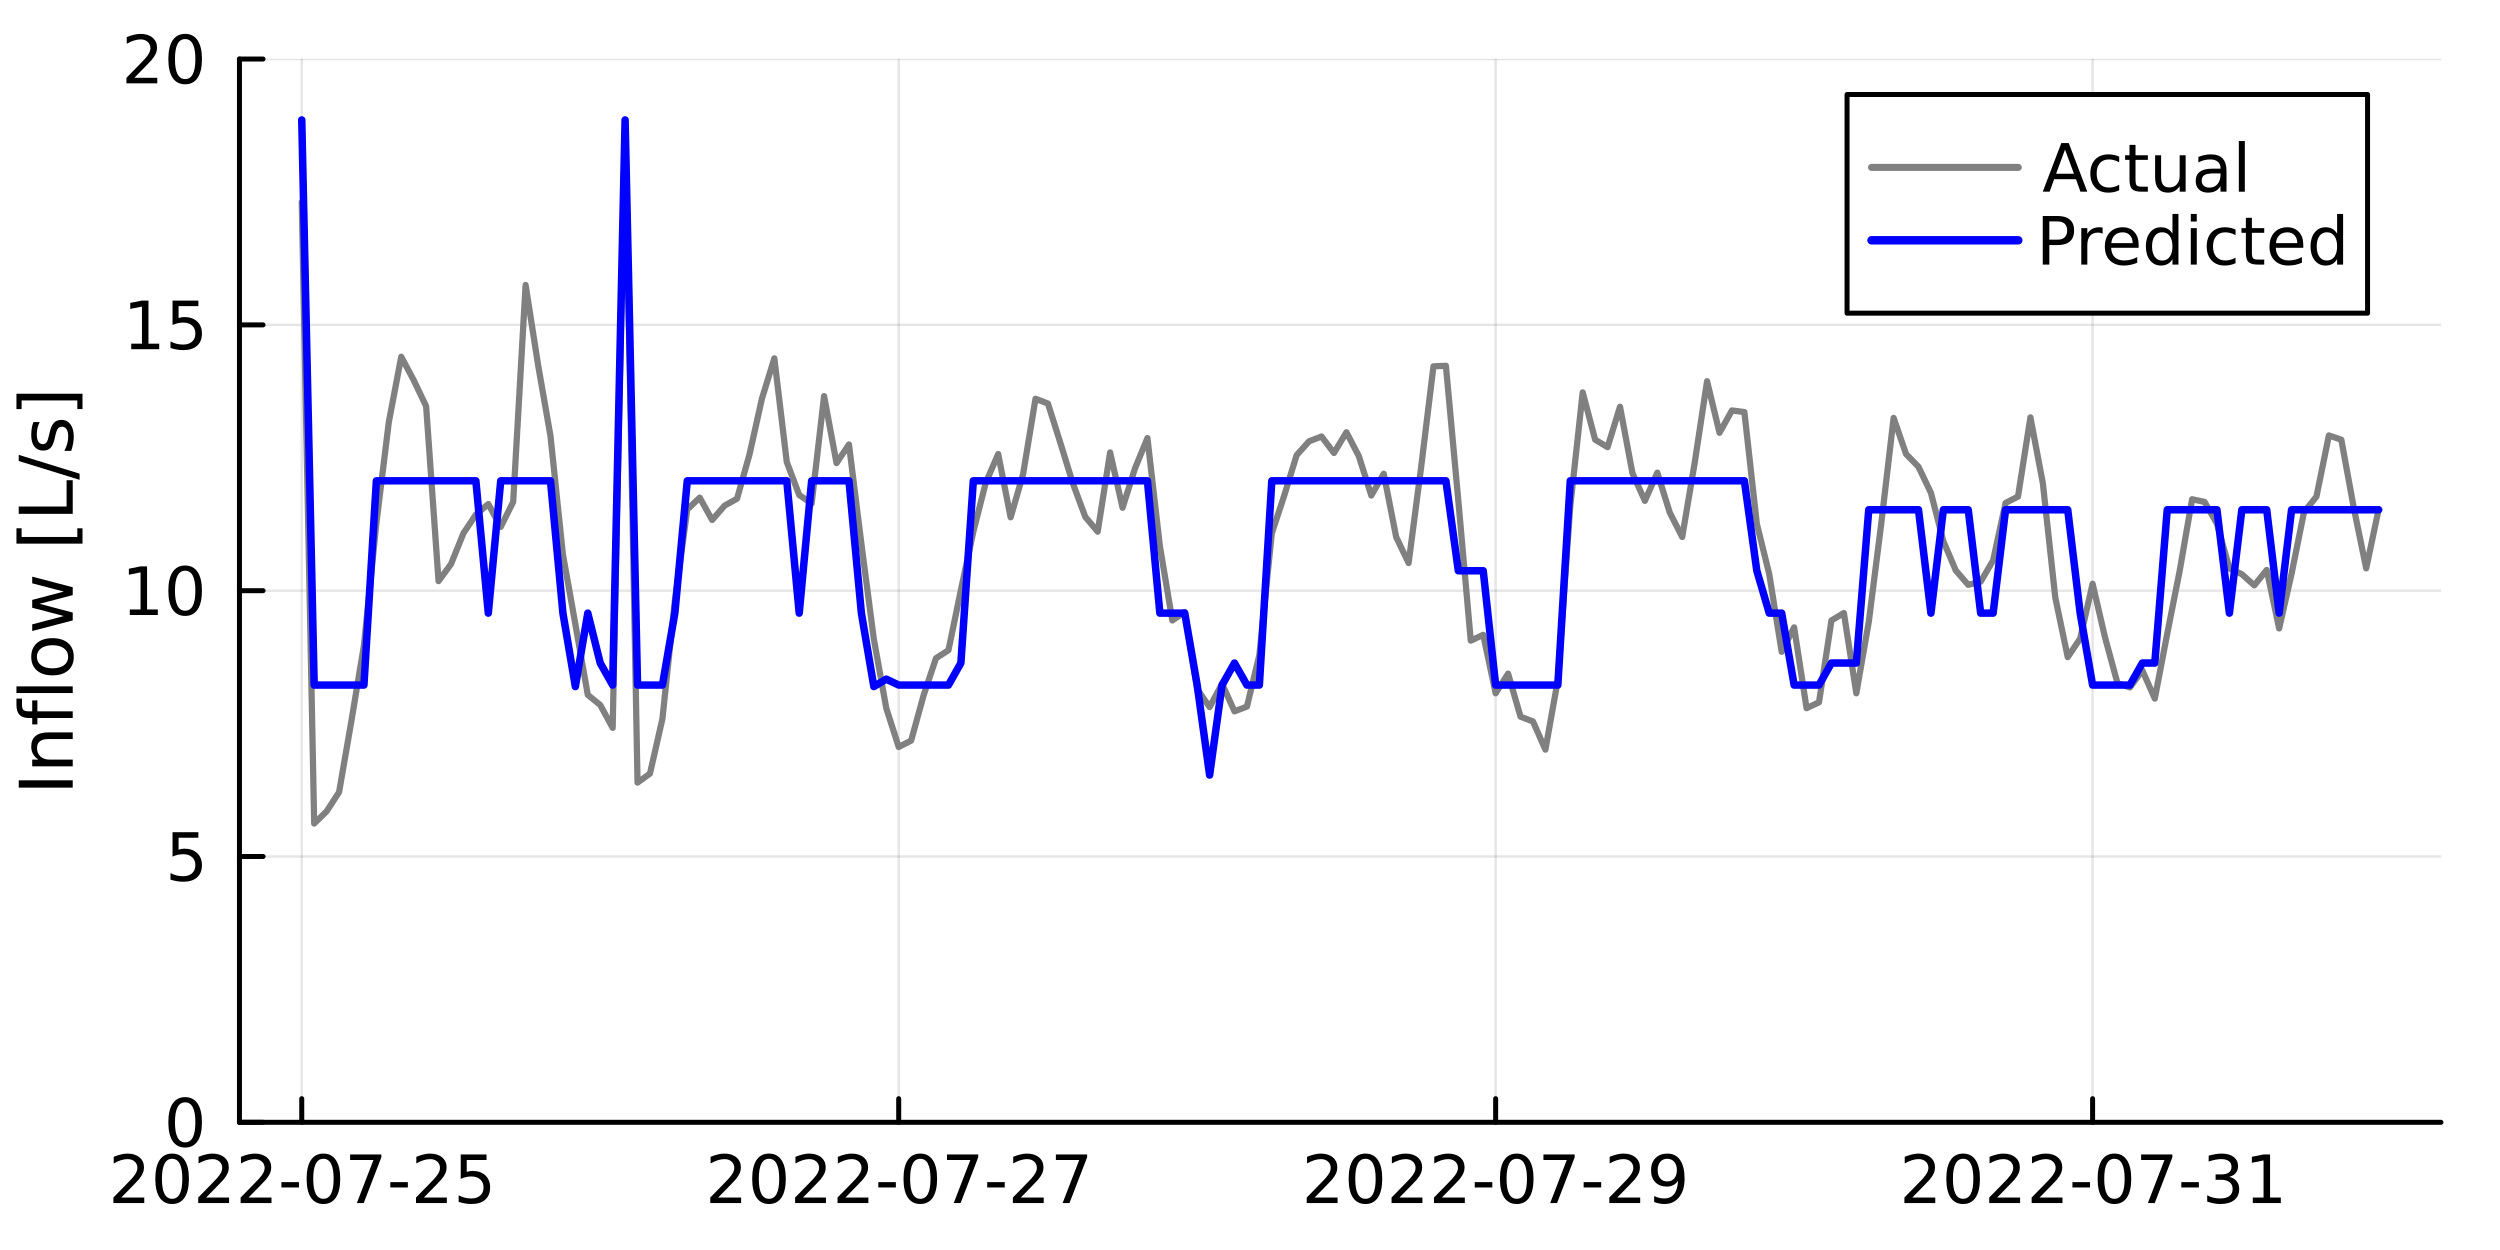 <?xml version="1.0" encoding="utf-8"?>
<svg xmlns="http://www.w3.org/2000/svg" xmlns:xlink="http://www.w3.org/1999/xlink" width="500" height="250" viewBox="0 0 2000 1000">
<rect x="0" y="0" width="2000" height="1000" fill="#333333" stroke="none"/>
<defs>
  <clipPath id="clip780">
    <rect x="0" y="0" width="2000" height="1000"/>
  </clipPath>
</defs>
<path clip-path="url(#clip780)" d="M0 1000 L2000 1000 L2000 0 L0 0  Z" fill="#ffffff" fill-rule="evenodd" fill-opacity="1"/>
<defs>
  <clipPath id="clip781">
    <rect x="400" y="0" width="1401" height="1000"/>
  </clipPath>
</defs>
<path clip-path="url(#clip780)" d="M191.557 897.848 L1952.76 897.848 L1952.76 47.244 L191.557 47.244  Z" fill="#ffffff" fill-rule="evenodd" fill-opacity="1"/>
<defs>
  <clipPath id="clip782">
    <rect x="191" y="47" width="1762" height="852"/>
  </clipPath>
</defs>
<polyline clip-path="url(#clip782)" style="stroke:#000000; stroke-linecap:round; stroke-linejoin:round; stroke-width:2; stroke-opacity:0.1; fill:none" points="241.402,897.848 241.402,47.244 "/>
<polyline clip-path="url(#clip782)" style="stroke:#000000; stroke-linecap:round; stroke-linejoin:round; stroke-width:2; stroke-opacity:0.1; fill:none" points="718.961,897.848 718.961,47.244 "/>
<polyline clip-path="url(#clip782)" style="stroke:#000000; stroke-linecap:round; stroke-linejoin:round; stroke-width:2; stroke-opacity:0.1; fill:none" points="1196.52,897.848 1196.52,47.244 "/>
<polyline clip-path="url(#clip782)" style="stroke:#000000; stroke-linecap:round; stroke-linejoin:round; stroke-width:2; stroke-opacity:0.1; fill:none" points="1674.08,897.848 1674.08,47.244 "/>
<polyline clip-path="url(#clip780)" style="stroke:#000000; stroke-linecap:round; stroke-linejoin:round; stroke-width:4; stroke-opacity:1; fill:none" points="191.557,897.848 1952.76,897.848 "/>
<polyline clip-path="url(#clip780)" style="stroke:#000000; stroke-linecap:round; stroke-linejoin:round; stroke-width:4; stroke-opacity:1; fill:none" points="241.402,897.848 241.402,878.95 "/>
<polyline clip-path="url(#clip780)" style="stroke:#000000; stroke-linecap:round; stroke-linejoin:round; stroke-width:4; stroke-opacity:1; fill:none" points="718.961,897.848 718.961,878.95 "/>
<polyline clip-path="url(#clip780)" style="stroke:#000000; stroke-linecap:round; stroke-linejoin:round; stroke-width:4; stroke-opacity:1; fill:none" points="1196.52,897.848 1196.52,878.95 "/>
<polyline clip-path="url(#clip780)" style="stroke:#000000; stroke-linecap:round; stroke-linejoin:round; stroke-width:4; stroke-opacity:1; fill:none" points="1674.08,897.848 1674.08,878.95 "/>
<path clip-path="url(#clip780)" d="M97.041 958.021 L115.4 958.021 L115.4 962.448 L90.713 962.448 L90.713 958.021 Q93.707 954.922 98.864 949.714 Q104.046 944.479 105.374 942.969 Q107.9 940.13 108.889 938.177 Q109.905 936.198 109.905 934.297 Q109.905 931.198 107.718 929.245 Q105.556 927.292 102.067 927.292 Q99.593 927.292 96.832 928.151 Q94.098 929.011 90.973 930.755 L90.973 925.443 Q94.15 924.167 96.91 923.516 Q99.671 922.865 101.962 922.865 Q108.004 922.865 111.598 925.886 Q115.192 928.906 115.192 933.958 Q115.192 936.354 114.28 938.516 Q113.395 940.651 111.025 943.568 Q110.374 944.323 106.884 947.943 Q103.395 951.536 97.041 958.021 Z" fill="#000000" fill-rule="nonzero" fill-opacity="1" /><path clip-path="url(#clip780)" d="M137.691 927.031 Q133.629 927.031 131.572 931.042 Q129.54 935.026 129.54 943.047 Q129.54 951.042 131.572 955.052 Q133.629 959.036 137.691 959.036 Q141.78 959.036 143.811 955.052 Q145.868 951.042 145.868 943.047 Q145.868 935.026 143.811 931.042 Q141.78 927.031 137.691 927.031 M137.691 922.865 Q144.228 922.865 147.665 928.047 Q151.129 933.203 151.129 943.047 Q151.129 952.865 147.665 958.047 Q144.228 963.203 137.691 963.203 Q131.155 963.203 127.691 958.047 Q124.254 952.865 124.254 943.047 Q124.254 933.203 127.691 928.047 Q131.155 922.865 137.691 922.865 Z" fill="#000000" fill-rule="nonzero" fill-opacity="1" /><path clip-path="url(#clip780)" d="M164.905 958.021 L183.264 958.021 L183.264 962.448 L158.577 962.448 L158.577 958.021 Q161.571 954.922 166.728 949.714 Q171.91 944.479 173.238 942.969 Q175.764 940.13 176.754 938.177 Q177.769 936.198 177.769 934.297 Q177.769 931.198 175.582 929.245 Q173.42 927.292 169.931 927.292 Q167.457 927.292 164.696 928.151 Q161.962 929.011 158.837 930.755 L158.837 925.443 Q162.014 924.167 164.775 923.516 Q167.535 922.865 169.827 922.865 Q175.868 922.865 179.462 925.886 Q183.056 928.906 183.056 933.958 Q183.056 936.354 182.144 938.516 Q181.259 940.651 178.889 943.568 Q178.238 944.323 174.748 947.943 Q171.259 951.536 164.905 958.021 Z" fill="#000000" fill-rule="nonzero" fill-opacity="1" /><path clip-path="url(#clip780)" d="M198.837 958.021 L217.196 958.021 L217.196 962.448 L192.509 962.448 L192.509 958.021 Q195.504 954.922 200.66 949.714 Q205.842 944.479 207.17 942.969 Q209.696 940.13 210.686 938.177 Q211.701 936.198 211.701 934.297 Q211.701 931.198 209.514 929.245 Q207.352 927.292 203.863 927.292 Q201.389 927.292 198.629 928.151 Q195.894 929.011 192.769 930.755 L192.769 925.443 Q195.946 924.167 198.707 923.516 Q201.467 922.865 203.759 922.865 Q209.8 922.865 213.394 925.886 Q216.988 928.906 216.988 933.958 Q216.988 936.354 216.076 938.516 Q215.191 940.651 212.821 943.568 Q212.17 944.323 208.681 947.943 Q205.191 951.536 198.837 958.021 Z" fill="#000000" fill-rule="nonzero" fill-opacity="1" /><path clip-path="url(#clip780)" d="M225.139 945.703 L239.175 945.703 L239.175 949.974 L225.139 949.974 L225.139 945.703 Z" fill="#000000" fill-rule="nonzero" fill-opacity="1" /><path clip-path="url(#clip780)" d="M258.732 927.031 Q254.67 927.031 252.613 931.042 Q250.581 935.026 250.581 943.047 Q250.581 951.042 252.613 955.052 Q254.67 959.036 258.732 959.036 Q262.821 959.036 264.852 955.052 Q266.909 951.042 266.909 943.047 Q266.909 935.026 264.852 931.042 Q262.821 927.031 258.732 927.031 M258.732 922.865 Q265.269 922.865 268.706 928.047 Q272.17 933.203 272.17 943.047 Q272.17 952.865 268.706 958.047 Q265.269 963.203 258.732 963.203 Q252.196 963.203 248.732 958.047 Q245.295 952.865 245.295 943.047 Q245.295 933.203 248.732 928.047 Q252.196 922.865 258.732 922.865 Z" fill="#000000" fill-rule="nonzero" fill-opacity="1" /><path clip-path="url(#clip780)" d="M280.086 923.568 L305.086 923.568 L305.086 925.807 L290.972 962.448 L285.477 962.448 L298.758 927.995 L280.086 927.995 L280.086 923.568 Z" fill="#000000" fill-rule="nonzero" fill-opacity="1" /><path clip-path="url(#clip780)" d="M312.248 945.703 L326.284 945.703 L326.284 949.974 L312.248 949.974 L312.248 945.703 Z" fill="#000000" fill-rule="nonzero" fill-opacity="1" /><path clip-path="url(#clip780)" d="M339.123 958.021 L357.482 958.021 L357.482 962.448 L332.795 962.448 L332.795 958.021 Q335.789 954.922 340.946 949.714 Q346.128 944.479 347.456 942.969 Q349.982 940.13 350.971 938.177 Q351.987 936.198 351.987 934.297 Q351.987 931.198 349.8 929.245 Q347.638 927.292 344.149 927.292 Q341.675 927.292 338.914 928.151 Q336.18 929.011 333.055 930.755 L333.055 925.443 Q336.232 924.167 338.992 923.516 Q341.753 922.865 344.044 922.865 Q350.086 922.865 353.68 925.886 Q357.274 928.906 357.274 933.958 Q357.274 936.354 356.362 938.516 Q355.477 940.651 353.107 943.568 Q352.456 944.323 348.966 947.943 Q345.477 951.536 339.123 958.021 Z" fill="#000000" fill-rule="nonzero" fill-opacity="1" /><path clip-path="url(#clip780)" d="M368.576 923.568 L389.226 923.568 L389.226 927.995 L373.393 927.995 L373.393 937.526 Q374.539 937.136 375.685 936.953 Q376.831 936.745 377.977 936.745 Q384.487 936.745 388.289 940.313 Q392.091 943.88 392.091 949.974 Q392.091 956.25 388.185 959.74 Q384.279 963.203 377.169 963.203 Q374.721 963.203 372.169 962.786 Q369.643 962.37 366.935 961.536 L366.935 956.25 Q369.279 957.526 371.779 958.151 Q374.279 958.776 377.065 958.776 Q381.57 958.776 384.2 956.406 Q386.831 954.036 386.831 949.974 Q386.831 945.912 384.2 943.542 Q381.57 941.172 377.065 941.172 Q374.956 941.172 372.846 941.641 Q370.763 942.109 368.576 943.099 L368.576 923.568 Z" fill="#000000" fill-rule="nonzero" fill-opacity="1" /><path clip-path="url(#clip780)" d="M574.548 958.021 L592.907 958.021 L592.907 962.448 L568.22 962.448 L568.22 958.021 Q571.215 954.922 576.371 949.714 Q581.553 944.479 582.881 942.969 Q585.407 940.13 586.397 938.177 Q587.412 936.198 587.412 934.297 Q587.412 931.198 585.225 929.245 Q583.063 927.292 579.574 927.292 Q577.1 927.292 574.34 928.151 Q571.605 929.011 568.48 930.755 L568.48 925.443 Q571.657 924.167 574.418 923.516 Q577.178 922.865 579.47 922.865 Q585.511 922.865 589.105 925.886 Q592.699 928.906 592.699 933.958 Q592.699 936.354 591.787 938.516 Q590.902 940.651 588.532 943.568 Q587.881 944.323 584.392 947.943 Q580.902 951.536 574.548 958.021 Z" fill="#000000" fill-rule="nonzero" fill-opacity="1" /><path clip-path="url(#clip780)" d="M615.199 927.031 Q611.136 927.031 609.079 931.042 Q607.048 935.026 607.048 943.047 Q607.048 951.042 609.079 955.052 Q611.136 959.036 615.199 959.036 Q619.287 959.036 621.318 955.052 Q623.376 951.042 623.376 943.047 Q623.376 935.026 621.318 931.042 Q619.287 927.031 615.199 927.031 M615.199 922.865 Q621.735 922.865 625.173 928.047 Q628.636 933.203 628.636 943.047 Q628.636 952.865 625.173 958.047 Q621.735 963.203 615.199 963.203 Q608.662 963.203 605.199 958.047 Q601.761 952.865 601.761 943.047 Q601.761 933.203 605.199 928.047 Q608.662 922.865 615.199 922.865 Z" fill="#000000" fill-rule="nonzero" fill-opacity="1" /><path clip-path="url(#clip780)" d="M642.412 958.021 L660.771 958.021 L660.771 962.448 L636.084 962.448 L636.084 958.021 Q639.079 954.922 644.235 949.714 Q649.417 944.479 650.745 942.969 Q653.271 940.13 654.261 938.177 Q655.277 936.198 655.277 934.297 Q655.277 931.198 653.089 929.245 Q650.928 927.292 647.438 927.292 Q644.964 927.292 642.204 928.151 Q639.469 929.011 636.344 930.755 L636.344 925.443 Q639.522 924.167 642.282 923.516 Q645.042 922.865 647.334 922.865 Q653.376 922.865 656.969 925.886 Q660.563 928.906 660.563 933.958 Q660.563 936.354 659.652 938.516 Q658.766 940.651 656.396 943.568 Q655.745 944.323 652.256 947.943 Q648.766 951.536 642.412 958.021 Z" fill="#000000" fill-rule="nonzero" fill-opacity="1" /><path clip-path="url(#clip780)" d="M676.344 958.021 L694.704 958.021 L694.704 962.448 L670.016 962.448 L670.016 958.021 Q673.011 954.922 678.167 949.714 Q683.349 944.479 684.678 942.969 Q687.204 940.13 688.193 938.177 Q689.209 936.198 689.209 934.297 Q689.209 931.198 687.021 929.245 Q684.86 927.292 681.37 927.292 Q678.896 927.292 676.136 928.151 Q673.402 929.011 670.277 930.755 L670.277 925.443 Q673.454 924.167 676.214 923.516 Q678.974 922.865 681.266 922.865 Q687.308 922.865 690.901 925.886 Q694.495 928.906 694.495 933.958 Q694.495 936.354 693.584 938.516 Q692.698 940.651 690.329 943.568 Q689.678 944.323 686.188 947.943 Q682.698 951.536 676.344 958.021 Z" fill="#000000" fill-rule="nonzero" fill-opacity="1" /><path clip-path="url(#clip780)" d="M702.646 945.703 L716.683 945.703 L716.683 949.974 L702.646 949.974 L702.646 945.703 Z" fill="#000000" fill-rule="nonzero" fill-opacity="1" /><path clip-path="url(#clip780)" d="M736.24 927.031 Q732.177 927.031 730.12 931.042 Q728.089 935.026 728.089 943.047 Q728.089 951.042 730.12 955.052 Q732.177 959.036 736.24 959.036 Q740.328 959.036 742.36 955.052 Q744.417 951.042 744.417 943.047 Q744.417 935.026 742.36 931.042 Q740.328 927.031 736.24 927.031 M736.24 922.865 Q742.776 922.865 746.214 928.047 Q749.677 933.203 749.677 943.047 Q749.677 952.865 746.214 958.047 Q742.776 963.203 736.24 963.203 Q729.703 963.203 726.24 958.047 Q722.802 952.865 722.802 943.047 Q722.802 933.203 726.24 928.047 Q729.703 922.865 736.24 922.865 Z" fill="#000000" fill-rule="nonzero" fill-opacity="1" /><path clip-path="url(#clip780)" d="M757.594 923.568 L782.594 923.568 L782.594 925.807 L768.479 962.448 L762.984 962.448 L776.266 927.995 L757.594 927.995 L757.594 923.568 Z" fill="#000000" fill-rule="nonzero" fill-opacity="1" /><path clip-path="url(#clip780)" d="M789.755 945.703 L803.791 945.703 L803.791 949.974 L789.755 949.974 L789.755 945.703 Z" fill="#000000" fill-rule="nonzero" fill-opacity="1" /><path clip-path="url(#clip780)" d="M816.63 958.021 L834.989 958.021 L834.989 962.448 L810.302 962.448 L810.302 958.021 Q813.297 954.922 818.453 949.714 Q823.635 944.479 824.963 942.969 Q827.489 940.13 828.479 938.177 Q829.494 936.198 829.494 934.297 Q829.494 931.198 827.307 929.245 Q825.146 927.292 821.656 927.292 Q819.182 927.292 816.422 928.151 Q813.687 929.011 810.562 930.755 L810.562 925.443 Q813.739 924.167 816.5 923.516 Q819.26 922.865 821.552 922.865 Q827.593 922.865 831.187 925.886 Q834.781 928.906 834.781 933.958 Q834.781 936.354 833.869 938.516 Q832.984 940.651 830.614 943.568 Q829.963 944.323 826.474 947.943 Q822.984 951.536 816.63 958.021 Z" fill="#000000" fill-rule="nonzero" fill-opacity="1" /><path clip-path="url(#clip780)" d="M844.703 923.568 L869.703 923.568 L869.703 925.807 L855.588 962.448 L850.093 962.448 L863.374 927.995 L844.703 927.995 L844.703 923.568 Z" fill="#000000" fill-rule="nonzero" fill-opacity="1" /><path clip-path="url(#clip780)" d="M1051.7 958.021 L1070.06 958.021 L1070.06 962.448 L1045.38 962.448 L1045.38 958.021 Q1048.37 954.922 1053.53 949.714 Q1058.71 944.479 1060.04 942.969 Q1062.56 940.13 1063.55 938.177 Q1064.57 936.198 1064.57 934.297 Q1064.57 931.198 1062.38 929.245 Q1060.22 927.292 1056.73 927.292 Q1054.26 927.292 1051.5 928.151 Q1048.76 929.011 1045.64 930.755 L1045.64 925.443 Q1048.81 924.167 1051.57 923.516 Q1054.33 922.865 1056.63 922.865 Q1062.67 922.865 1066.26 925.886 Q1069.85 928.906 1069.85 933.958 Q1069.85 936.354 1068.94 938.516 Q1068.06 940.651 1065.69 943.568 Q1065.04 944.323 1061.55 947.943 Q1058.06 951.536 1051.7 958.021 Z" fill="#000000" fill-rule="nonzero" fill-opacity="1" /><path clip-path="url(#clip780)" d="M1092.35 927.031 Q1088.29 927.031 1086.23 931.042 Q1084.2 935.026 1084.2 943.047 Q1084.2 951.042 1086.23 955.052 Q1088.29 959.036 1092.35 959.036 Q1096.44 959.036 1098.47 955.052 Q1100.53 951.042 1100.53 943.047 Q1100.53 935.026 1098.47 931.042 Q1096.44 927.031 1092.35 927.031 M1092.35 922.865 Q1098.89 922.865 1102.33 928.047 Q1105.79 933.203 1105.79 943.047 Q1105.79 952.865 1102.33 958.047 Q1098.89 963.203 1092.35 963.203 Q1085.82 963.203 1082.35 958.047 Q1078.92 952.865 1078.92 943.047 Q1078.92 933.203 1082.35 928.047 Q1085.82 922.865 1092.35 922.865 Z" fill="#000000" fill-rule="nonzero" fill-opacity="1" /><path clip-path="url(#clip780)" d="M1119.57 958.021 L1137.93 958.021 L1137.93 962.448 L1113.24 962.448 L1113.24 958.021 Q1116.23 954.922 1121.39 949.714 Q1126.57 944.479 1127.9 942.969 Q1130.43 940.13 1131.42 938.177 Q1132.43 936.198 1132.43 934.297 Q1132.43 931.198 1130.24 929.245 Q1128.08 927.292 1124.59 927.292 Q1122.12 927.292 1119.36 928.151 Q1116.63 929.011 1113.5 930.755 L1113.5 925.443 Q1116.68 924.167 1119.44 923.516 Q1122.2 922.865 1124.49 922.865 Q1130.53 922.865 1134.13 925.886 Q1137.72 928.906 1137.72 933.958 Q1137.72 936.354 1136.81 938.516 Q1135.92 940.651 1133.55 943.568 Q1132.9 944.323 1129.41 947.943 Q1125.92 951.536 1119.57 958.021 Z" fill="#000000" fill-rule="nonzero" fill-opacity="1" /><path clip-path="url(#clip780)" d="M1153.5 958.021 L1171.86 958.021 L1171.86 962.448 L1147.17 962.448 L1147.17 958.021 Q1150.17 954.922 1155.32 949.714 Q1160.51 944.479 1161.83 942.969 Q1164.36 940.13 1165.35 938.177 Q1166.36 936.198 1166.36 934.297 Q1166.36 931.198 1164.18 929.245 Q1162.02 927.292 1158.53 927.292 Q1156.05 927.292 1153.29 928.151 Q1150.56 929.011 1147.43 930.755 L1147.43 925.443 Q1150.61 924.167 1153.37 923.516 Q1156.13 922.865 1158.42 922.865 Q1164.46 922.865 1168.06 925.886 Q1171.65 928.906 1171.65 933.958 Q1171.65 936.354 1170.74 938.516 Q1169.85 940.651 1167.48 943.568 Q1166.83 944.323 1163.34 947.943 Q1159.85 951.536 1153.5 958.021 Z" fill="#000000" fill-rule="nonzero" fill-opacity="1" /><path clip-path="url(#clip780)" d="M1179.8 945.703 L1193.84 945.703 L1193.84 949.974 L1179.8 949.974 L1179.8 945.703 Z" fill="#000000" fill-rule="nonzero" fill-opacity="1" /><path clip-path="url(#clip780)" d="M1213.4 927.031 Q1209.33 927.031 1207.28 931.042 Q1205.24 935.026 1205.24 943.047 Q1205.24 951.042 1207.28 955.052 Q1209.33 959.036 1213.4 959.036 Q1217.48 959.036 1219.52 955.052 Q1221.57 951.042 1221.57 943.047 Q1221.57 935.026 1219.52 931.042 Q1217.48 927.031 1213.4 927.031 M1213.4 922.865 Q1219.93 922.865 1223.37 928.047 Q1226.83 933.203 1226.83 943.047 Q1226.83 952.865 1223.37 958.047 Q1219.93 963.203 1213.4 963.203 Q1206.86 963.203 1203.4 958.047 Q1199.96 952.865 1199.96 943.047 Q1199.96 933.203 1203.4 928.047 Q1206.86 922.865 1213.4 922.865 Z" fill="#000000" fill-rule="nonzero" fill-opacity="1" /><path clip-path="url(#clip780)" d="M1234.75 923.568 L1259.75 923.568 L1259.75 925.807 L1245.63 962.448 L1240.14 962.448 L1253.42 927.995 L1234.75 927.995 L1234.75 923.568 Z" fill="#000000" fill-rule="nonzero" fill-opacity="1" /><path clip-path="url(#clip780)" d="M1266.91 945.703 L1280.95 945.703 L1280.95 949.974 L1266.91 949.974 L1266.91 945.703 Z" fill="#000000" fill-rule="nonzero" fill-opacity="1" /><path clip-path="url(#clip780)" d="M1293.79 958.021 L1312.15 958.021 L1312.15 962.448 L1287.46 962.448 L1287.46 958.021 Q1290.45 954.922 1295.61 949.714 Q1300.79 944.479 1302.12 942.969 Q1304.65 940.13 1305.63 938.177 Q1306.65 936.198 1306.65 934.297 Q1306.65 931.198 1304.46 929.245 Q1302.3 927.292 1298.81 927.292 Q1296.34 927.292 1293.58 928.151 Q1290.84 929.011 1287.72 930.755 L1287.72 925.443 Q1290.9 924.167 1293.66 923.516 Q1296.42 922.865 1298.71 922.865 Q1304.75 922.865 1308.34 925.886 Q1311.94 928.906 1311.94 933.958 Q1311.94 936.354 1311.03 938.516 Q1310.14 940.651 1307.77 943.568 Q1307.12 944.323 1303.63 947.943 Q1300.14 951.536 1293.79 958.021 Z" fill="#000000" fill-rule="nonzero" fill-opacity="1" /><path clip-path="url(#clip780)" d="M1323.34 961.641 L1323.34 956.849 Q1325.32 957.786 1327.35 958.281 Q1329.38 958.776 1331.34 958.776 Q1336.55 958.776 1339.28 955.286 Q1342.04 951.771 1342.43 944.635 Q1340.92 946.875 1338.6 948.073 Q1336.29 949.271 1333.47 949.271 Q1327.64 949.271 1324.23 945.755 Q1320.84 942.214 1320.84 936.094 Q1320.84 930.104 1324.38 926.485 Q1327.93 922.865 1333.81 922.865 Q1340.56 922.865 1344.1 928.047 Q1347.67 933.203 1347.67 943.047 Q1347.67 952.24 1343.29 957.734 Q1338.94 963.203 1331.57 963.203 Q1329.59 963.203 1327.56 962.812 Q1325.53 962.422 1323.34 961.641 M1333.81 945.156 Q1337.35 945.156 1339.41 942.734 Q1341.49 940.313 1341.49 936.094 Q1341.49 931.901 1339.41 929.479 Q1337.35 927.031 1333.81 927.031 Q1330.27 927.031 1328.19 929.479 Q1326.13 931.901 1326.13 936.094 Q1326.13 940.313 1328.19 942.734 Q1330.27 945.156 1333.81 945.156 Z" fill="#000000" fill-rule="nonzero" fill-opacity="1" /><path clip-path="url(#clip780)" d="M1529.85 958.021 L1548.21 958.021 L1548.21 962.448 L1523.52 962.448 L1523.52 958.021 Q1526.52 954.922 1531.67 949.714 Q1536.85 944.479 1538.18 942.969 Q1540.71 940.13 1541.7 938.177 Q1542.71 936.198 1542.71 934.297 Q1542.71 931.198 1540.53 929.245 Q1538.36 927.292 1534.88 927.292 Q1532.4 927.292 1529.64 928.151 Q1526.91 929.011 1523.78 930.755 L1523.78 925.443 Q1526.96 924.167 1529.72 923.516 Q1532.48 922.865 1534.77 922.865 Q1540.81 922.865 1544.41 925.886 Q1548 928.906 1548 933.958 Q1548 936.354 1547.09 938.516 Q1546.2 940.651 1543.83 943.568 Q1543.18 944.323 1539.69 947.943 Q1536.2 951.536 1529.85 958.021 Z" fill="#000000" fill-rule="nonzero" fill-opacity="1" /><path clip-path="url(#clip780)" d="M1570.5 927.031 Q1566.44 927.031 1564.38 931.042 Q1562.35 935.026 1562.35 943.047 Q1562.35 951.042 1564.38 955.052 Q1566.44 959.036 1570.5 959.036 Q1574.59 959.036 1576.62 955.052 Q1578.68 951.042 1578.68 943.047 Q1578.68 935.026 1576.62 931.042 Q1574.59 927.031 1570.5 927.031 M1570.5 922.865 Q1577.04 922.865 1580.47 928.047 Q1583.94 933.203 1583.94 943.047 Q1583.94 952.865 1580.47 958.047 Q1577.04 963.203 1570.5 963.203 Q1563.96 963.203 1560.5 958.047 Q1557.06 952.865 1557.06 943.047 Q1557.06 933.203 1560.5 928.047 Q1563.96 922.865 1570.5 922.865 Z" fill="#000000" fill-rule="nonzero" fill-opacity="1" /><path clip-path="url(#clip780)" d="M1597.71 958.021 L1616.07 958.021 L1616.07 962.448 L1591.39 962.448 L1591.39 958.021 Q1594.38 954.922 1599.54 949.714 Q1604.72 944.479 1606.05 942.969 Q1608.57 940.13 1609.56 938.177 Q1610.58 936.198 1610.58 934.297 Q1610.58 931.198 1608.39 929.245 Q1606.23 927.292 1602.74 927.292 Q1600.27 927.292 1597.5 928.151 Q1594.77 929.011 1591.65 930.755 L1591.65 925.443 Q1594.82 924.167 1597.58 923.516 Q1600.34 922.865 1602.64 922.865 Q1608.68 922.865 1612.27 925.886 Q1615.86 928.906 1615.86 933.958 Q1615.86 936.354 1614.95 938.516 Q1614.07 940.651 1611.7 943.568 Q1611.05 944.323 1607.56 947.943 Q1604.07 951.536 1597.71 958.021 Z" fill="#000000" fill-rule="nonzero" fill-opacity="1" /><path clip-path="url(#clip780)" d="M1631.65 958.021 L1650 958.021 L1650 962.448 L1625.32 962.448 L1625.32 958.021 Q1628.31 954.922 1633.47 949.714 Q1638.65 944.479 1639.98 942.969 Q1642.5 940.13 1643.49 938.177 Q1644.51 936.198 1644.51 934.297 Q1644.51 931.198 1642.32 929.245 Q1640.16 927.292 1636.67 927.292 Q1634.2 927.292 1631.44 928.151 Q1628.7 929.011 1625.58 930.755 L1625.58 925.443 Q1628.75 924.167 1631.52 923.516 Q1634.28 922.865 1636.57 922.865 Q1642.61 922.865 1646.2 925.886 Q1649.8 928.906 1649.8 933.958 Q1649.8 936.354 1648.88 938.516 Q1648 940.651 1645.63 943.568 Q1644.98 944.323 1641.49 947.943 Q1638 951.536 1631.65 958.021 Z" fill="#000000" fill-rule="nonzero" fill-opacity="1" /><path clip-path="url(#clip780)" d="M1657.95 945.703 L1671.98 945.703 L1671.98 949.974 L1657.95 949.974 L1657.95 945.703 Z" fill="#000000" fill-rule="nonzero" fill-opacity="1" /><path clip-path="url(#clip780)" d="M1691.54 927.031 Q1687.48 927.031 1685.42 931.042 Q1683.39 935.026 1683.39 943.047 Q1683.39 951.042 1685.42 955.052 Q1687.48 959.036 1691.54 959.036 Q1695.63 959.036 1697.66 955.052 Q1699.72 951.042 1699.72 943.047 Q1699.72 935.026 1697.66 931.042 Q1695.63 927.031 1691.54 927.031 M1691.54 922.865 Q1698.08 922.865 1701.51 928.047 Q1704.98 933.203 1704.98 943.047 Q1704.98 952.865 1701.51 958.047 Q1698.08 963.203 1691.54 963.203 Q1685 963.203 1681.54 958.047 Q1678.1 952.865 1678.1 943.047 Q1678.1 933.203 1681.54 928.047 Q1685 922.865 1691.54 922.865 Z" fill="#000000" fill-rule="nonzero" fill-opacity="1" /><path clip-path="url(#clip780)" d="M1712.89 923.568 L1737.89 923.568 L1737.89 925.807 L1723.78 962.448 L1718.29 962.448 L1731.57 927.995 L1712.89 927.995 L1712.89 923.568 Z" fill="#000000" fill-rule="nonzero" fill-opacity="1" /><path clip-path="url(#clip780)" d="M1745.06 945.703 L1759.09 945.703 L1759.09 949.974 L1745.06 949.974 L1745.06 945.703 Z" fill="#000000" fill-rule="nonzero" fill-opacity="1" /><path clip-path="url(#clip780)" d="M1783.34 941.484 Q1787.11 942.292 1789.22 944.844 Q1791.36 947.396 1791.36 951.146 Q1791.36 956.901 1787.4 960.052 Q1783.44 963.203 1776.15 963.203 Q1773.7 963.203 1771.1 962.708 Q1768.52 962.24 1765.76 961.276 L1765.76 956.198 Q1767.95 957.474 1770.55 958.125 Q1773.16 958.776 1775.99 958.776 Q1780.94 958.776 1783.52 956.823 Q1786.12 954.87 1786.12 951.146 Q1786.12 947.708 1783.7 945.781 Q1781.31 943.828 1777.01 943.828 L1772.48 943.828 L1772.48 939.505 L1777.22 939.505 Q1781.1 939.505 1783.16 937.969 Q1785.21 936.406 1785.21 933.49 Q1785.21 930.495 1783.08 928.906 Q1780.97 927.292 1777.01 927.292 Q1774.85 927.292 1772.37 927.761 Q1769.9 928.229 1766.93 929.219 L1766.93 924.531 Q1769.93 923.698 1772.53 923.281 Q1775.16 922.865 1777.48 922.865 Q1783.47 922.865 1786.96 925.599 Q1790.45 928.307 1790.45 932.943 Q1790.45 936.172 1788.6 938.412 Q1786.75 940.625 1783.34 941.484 Z" fill="#000000" fill-rule="nonzero" fill-opacity="1" /><path clip-path="url(#clip780)" d="M1802.24 958.021 L1810.84 958.021 L1810.84 928.36 L1801.49 930.235 L1801.49 925.443 L1810.79 923.568 L1816.05 923.568 L1816.05 958.021 L1824.64 958.021 L1824.64 962.448 L1802.24 962.448 L1802.24 958.021 Z" fill="#000000" fill-rule="nonzero" fill-opacity="1" /><polyline clip-path="url(#clip782)" style="stroke:#000000; stroke-linecap:round; stroke-linejoin:round; stroke-width:2; stroke-opacity:0.1; fill:none" points="191.557,897.848 1952.76,897.848 "/>
<polyline clip-path="url(#clip782)" style="stroke:#000000; stroke-linecap:round; stroke-linejoin:round; stroke-width:2; stroke-opacity:0.1; fill:none" points="191.557,685.197 1952.76,685.197 "/>
<polyline clip-path="url(#clip782)" style="stroke:#000000; stroke-linecap:round; stroke-linejoin:round; stroke-width:2; stroke-opacity:0.1; fill:none" points="191.557,472.546 1952.76,472.546 "/>
<polyline clip-path="url(#clip782)" style="stroke:#000000; stroke-linecap:round; stroke-linejoin:round; stroke-width:2; stroke-opacity:0.1; fill:none" points="191.557,259.895 1952.76,259.895 "/>
<polyline clip-path="url(#clip782)" style="stroke:#000000; stroke-linecap:round; stroke-linejoin:round; stroke-width:2; stroke-opacity:0.1; fill:none" points="191.557,47.244 1952.76,47.244 "/>
<polyline clip-path="url(#clip780)" style="stroke:#000000; stroke-linecap:round; stroke-linejoin:round; stroke-width:4; stroke-opacity:1; fill:none" points="191.557,897.848 191.557,47.244 "/>
<polyline clip-path="url(#clip780)" style="stroke:#000000; stroke-linecap:round; stroke-linejoin:round; stroke-width:4; stroke-opacity:1; fill:none" points="191.557,897.848 210.454,897.848 "/>
<polyline clip-path="url(#clip780)" style="stroke:#000000; stroke-linecap:round; stroke-linejoin:round; stroke-width:4; stroke-opacity:1; fill:none" points="191.557,685.197 210.454,685.197 "/>
<polyline clip-path="url(#clip780)" style="stroke:#000000; stroke-linecap:round; stroke-linejoin:round; stroke-width:4; stroke-opacity:1; fill:none" points="191.557,472.546 210.454,472.546 "/>
<polyline clip-path="url(#clip780)" style="stroke:#000000; stroke-linecap:round; stroke-linejoin:round; stroke-width:4; stroke-opacity:1; fill:none" points="191.557,259.895 210.454,259.895 "/>
<polyline clip-path="url(#clip780)" style="stroke:#000000; stroke-linecap:round; stroke-linejoin:round; stroke-width:4; stroke-opacity:1; fill:none" points="191.557,47.244 210.454,47.244 "/>
<path clip-path="url(#clip780)" d="M148.119 881.871 Q144.057 881.871 141.999 885.882 Q139.968 889.866 139.968 897.887 Q139.968 905.882 141.999 909.892 Q144.057 913.876 148.119 913.876 Q152.208 913.876 154.239 909.892 Q156.296 905.882 156.296 897.887 Q156.296 889.866 154.239 885.882 Q152.208 881.871 148.119 881.871 M148.119 877.705 Q154.655 877.705 158.093 882.887 Q161.557 888.043 161.557 897.887 Q161.557 907.705 158.093 912.887 Q154.655 918.043 148.119 918.043 Q141.583 918.043 138.119 912.887 Q134.682 907.705 134.682 897.887 Q134.682 888.043 138.119 882.887 Q141.583 877.705 148.119 877.705 Z" fill="#000000" fill-rule="nonzero" fill-opacity="1" /><path clip-path="url(#clip780)" d="M138.041 665.757 L158.692 665.757 L158.692 670.184 L142.859 670.184 L142.859 679.715 Q144.005 679.325 145.15 679.142 Q146.296 678.934 147.442 678.934 Q153.952 678.934 157.754 682.502 Q161.557 686.069 161.557 692.163 Q161.557 698.439 157.65 701.929 Q153.744 705.392 146.635 705.392 Q144.187 705.392 141.635 704.975 Q139.109 704.559 136.4 703.725 L136.4 698.439 Q138.744 699.715 141.244 700.34 Q143.744 700.965 146.531 700.965 Q151.036 700.965 153.666 698.595 Q156.296 696.226 156.296 692.163 Q156.296 688.101 153.666 685.731 Q151.036 683.361 146.531 683.361 Q144.421 683.361 142.312 683.83 Q140.228 684.298 138.041 685.288 L138.041 665.757 Z" fill="#000000" fill-rule="nonzero" fill-opacity="1" /><path clip-path="url(#clip780)" d="M103.848 487.559 L112.442 487.559 L112.442 457.898 L103.093 459.773 L103.093 454.981 L112.39 453.106 L117.65 453.106 L117.65 487.559 L126.244 487.559 L126.244 491.986 L103.848 491.986 L103.848 487.559 Z" fill="#000000" fill-rule="nonzero" fill-opacity="1" /><path clip-path="url(#clip780)" d="M148.119 456.57 Q144.057 456.57 141.999 460.58 Q139.968 464.564 139.968 472.585 Q139.968 480.58 141.999 484.59 Q144.057 488.575 148.119 488.575 Q152.208 488.575 154.239 484.59 Q156.296 480.58 156.296 472.585 Q156.296 464.564 154.239 460.58 Q152.208 456.57 148.119 456.57 M148.119 452.403 Q154.655 452.403 158.093 457.585 Q161.557 462.741 161.557 472.585 Q161.557 482.403 158.093 487.585 Q154.655 492.741 148.119 492.741 Q141.583 492.741 138.119 487.585 Q134.682 482.403 134.682 472.585 Q134.682 462.741 138.119 457.585 Q141.583 452.403 148.119 452.403 Z" fill="#000000" fill-rule="nonzero" fill-opacity="1" /><path clip-path="url(#clip780)" d="M104.968 274.908 L113.562 274.908 L113.562 245.247 L104.213 247.122 L104.213 242.33 L113.51 240.455 L118.77 240.455 L118.77 274.908 L127.364 274.908 L127.364 279.335 L104.968 279.335 L104.968 274.908 Z" fill="#000000" fill-rule="nonzero" fill-opacity="1" /><path clip-path="url(#clip780)" d="M138.041 240.455 L158.692 240.455 L158.692 244.882 L142.859 244.882 L142.859 254.413 Q144.005 254.023 145.15 253.84 Q146.296 253.632 147.442 253.632 Q153.952 253.632 157.754 257.2 Q161.557 260.767 161.557 266.861 Q161.557 273.137 157.65 276.627 Q153.744 280.09 146.635 280.09 Q144.187 280.09 141.635 279.674 Q139.109 279.257 136.4 278.424 L136.4 273.137 Q138.744 274.413 141.244 275.038 Q143.744 275.663 146.531 275.663 Q151.036 275.663 153.666 273.293 Q156.296 270.924 156.296 266.861 Q156.296 262.799 153.666 260.429 Q151.036 258.059 146.531 258.059 Q144.421 258.059 142.312 258.528 Q140.228 258.997 138.041 259.986 L138.041 240.455 Z" fill="#000000" fill-rule="nonzero" fill-opacity="1" /><path clip-path="url(#clip780)" d="M107.468 62.257 L125.828 62.257 L125.828 66.684 L101.14 66.684 L101.14 62.257 Q104.135 59.158 109.291 53.95 Q114.473 48.715 115.802 47.205 Q118.328 44.367 119.317 42.413 Q120.333 40.434 120.333 38.533 Q120.333 35.434 118.145 33.481 Q115.984 31.528 112.494 31.528 Q110.02 31.528 107.26 32.387 Q104.526 33.247 101.401 34.992 L101.401 29.679 Q104.578 28.403 107.338 27.752 Q110.098 27.101 112.39 27.101 Q118.432 27.101 122.025 30.122 Q125.619 33.143 125.619 38.195 Q125.619 40.59 124.708 42.752 Q123.822 44.887 121.453 47.804 Q120.802 48.559 117.312 52.179 Q113.822 55.773 107.468 62.257 Z" fill="#000000" fill-rule="nonzero" fill-opacity="1" /><path clip-path="url(#clip780)" d="M148.119 31.268 Q144.057 31.268 141.999 35.278 Q139.968 39.262 139.968 47.283 Q139.968 55.278 141.999 59.288 Q144.057 63.273 148.119 63.273 Q152.208 63.273 154.239 59.288 Q156.296 55.278 156.296 47.283 Q156.296 39.262 154.239 35.278 Q152.208 31.268 148.119 31.268 M148.119 27.101 Q154.655 27.101 158.093 32.283 Q161.557 37.44 161.557 47.283 Q161.557 57.101 158.093 62.283 Q154.655 67.439 148.119 67.439 Q141.583 67.439 138.119 62.283 Q134.682 57.101 134.682 47.283 Q134.682 37.44 138.119 32.283 Q141.583 27.101 148.119 27.101 Z" fill="#000000" fill-rule="nonzero" fill-opacity="1" /><path clip-path="url(#clip780)" d="M14.98 630.097 L14.98 624.252 L58.18 624.252 L58.18 630.097 L14.98 630.097 Z" fill="#000000" fill-rule="nonzero" fill-opacity="1" /><path clip-path="url(#clip780)" d="M38.62 585.913 L58.18 585.913 L58.18 591.237 L38.794 591.237 Q34.193 591.237 31.907 593.031 Q29.621 594.825 29.621 598.413 Q29.621 602.725 32.37 605.213 Q35.119 607.702 39.864 607.702 L58.18 607.702 L58.18 613.054 L25.773 613.054 L25.773 607.702 L30.808 607.702 Q27.885 605.792 26.438 603.217 Q24.992 600.612 24.992 597.227 Q24.992 591.643 28.464 588.778 Q31.907 585.913 38.62 585.913 Z" fill="#000000" fill-rule="nonzero" fill-opacity="1" /><path clip-path="url(#clip780)" d="M13.157 558.888 L17.584 558.888 L17.584 563.981 Q17.584 566.845 18.742 567.974 Q19.899 569.073 22.908 569.073 L25.773 569.073 L25.773 560.306 L29.911 560.306 L29.911 569.073 L58.18 569.073 L58.18 574.426 L29.911 574.426 L29.911 579.519 L25.773 579.519 L25.773 574.426 L23.516 574.426 Q18.105 574.426 15.646 571.909 Q13.157 569.392 13.157 563.923 L13.157 558.888 Z" fill="#000000" fill-rule="nonzero" fill-opacity="1" /><path clip-path="url(#clip780)" d="M13.157 554.432 L13.157 549.108 L58.18 549.108 L58.18 554.432 L13.157 554.432 Z" fill="#000000" fill-rule="nonzero" fill-opacity="1" /><path clip-path="url(#clip780)" d="M29.506 525.41 Q29.506 529.693 32.862 532.181 Q36.19 534.669 42.005 534.669 Q47.821 534.669 51.178 532.21 Q54.505 529.722 54.505 525.41 Q54.505 521.157 51.149 518.668 Q47.792 516.18 42.005 516.18 Q36.247 516.18 32.891 518.668 Q29.506 521.157 29.506 525.41 M24.992 525.41 Q24.992 518.466 29.506 514.502 Q34.019 510.538 42.005 510.538 Q49.963 510.538 54.505 514.502 Q59.019 518.466 59.019 525.41 Q59.019 532.384 54.505 536.348 Q49.963 540.283 42.005 540.283 Q34.019 540.283 29.506 536.348 Q24.992 532.384 24.992 525.41 Z" fill="#000000" fill-rule="nonzero" fill-opacity="1" /><path clip-path="url(#clip780)" d="M25.773 504.809 L25.773 499.484 L51.062 492.829 L25.773 486.203 L25.773 479.924 L51.062 473.269 L25.773 466.643 L25.773 461.319 L58.18 469.797 L58.18 476.076 L31.618 483.049 L58.18 490.052 L58.18 496.331 L25.773 504.809 Z" fill="#000000" fill-rule="nonzero" fill-opacity="1" /><path clip-path="url(#clip780)" d="M13.157 434.902 L13.157 422.633 L17.295 422.633 L17.295 429.577 L61.855 429.577 L61.855 422.633 L65.993 422.633 L65.993 434.902 L13.157 434.902 Z" fill="#000000" fill-rule="nonzero" fill-opacity="1" /><path clip-path="url(#clip780)" d="M14.98 411.059 L14.98 405.214 L53.261 405.214 L53.261 384.178 L58.18 384.178 L58.18 411.059 L14.98 411.059 Z" fill="#000000" fill-rule="nonzero" fill-opacity="1" /><path clip-path="url(#clip780)" d="M14.98 368.814 L14.98 363.895 L63.678 378.941 L63.678 383.86 L14.98 368.814 Z" fill="#000000" fill-rule="nonzero" fill-opacity="1" /><path clip-path="url(#clip780)" d="M26.728 337.651 L31.762 337.651 Q30.605 339.908 30.026 342.338 Q29.448 344.769 29.448 347.373 Q29.448 351.337 30.663 353.334 Q31.878 355.301 34.309 355.301 Q36.161 355.301 37.231 353.883 Q38.273 352.466 39.228 348.183 L39.633 346.36 Q40.848 340.689 43.076 338.316 Q45.275 335.915 49.239 335.915 Q53.753 335.915 56.386 339.503 Q59.019 343.062 59.019 349.312 Q59.019 351.916 58.498 354.751 Q58.007 357.558 56.994 360.683 L51.496 360.683 Q53.03 357.732 53.811 354.867 Q54.563 352.003 54.563 349.196 Q54.563 345.434 53.29 343.409 Q51.988 341.383 49.644 341.383 Q47.474 341.383 46.317 342.859 Q45.159 344.306 44.089 349.254 L43.655 351.106 Q42.613 356.054 40.472 358.253 Q38.302 360.452 34.54 360.452 Q29.968 360.452 27.48 357.211 Q24.992 353.97 24.992 348.01 Q24.992 345.058 25.426 342.454 Q25.86 339.85 26.728 337.651 Z" fill="#000000" fill-rule="nonzero" fill-opacity="1" /><path clip-path="url(#clip780)" d="M13.157 314.995 L65.993 314.995 L65.993 327.263 L61.855 327.263 L61.855 320.348 L17.295 320.348 L17.295 327.263 L13.157 327.263 L13.157 314.995 Z" fill="#000000" fill-rule="nonzero" fill-opacity="1" /><polyline clip-path="url(#clip782)" style="stroke:#808080; stroke-linecap:round; stroke-linejoin:round; stroke-width:5; stroke-opacity:1; fill:none" points="241.402,161.65 251.351,658.828 261.3,649.046 271.249,633.735 281.198,576.32 291.148,516.352 301.097,418.533 311.046,337.725 320.995,285.413 330.944,304.126 340.893,324.966 350.842,464.891 360.792,451.281 370.741,426.613 380.69,411.728 390.639,403.222 400.588,421.51 410.537,401.521 420.487,227.997 430.436,291.793 440.385,348.783 450.334,443.625 460.283,499.34 470.232,555.905 480.181,563.986 490.131,582.274 500.08,100.832 510.029,626.08 519.978,618.85 529.927,575.044 539.876,480.627 549.826,407.475 559.775,398.118 569.724,415.981 579.673,404.498 589.622,398.969 599.571,363.669 609.52,319.012 619.47,286.689 629.419,369.623 639.368,395.992 649.317,402.796 659.266,316.885 669.215,370.474 679.165,355.588 689.114,435.119 699.063,511.248 709.012,566.538 718.961,597.585 728.91,592.481 738.86,556.33 748.809,526.559 758.758,520.18 768.707,472.121 778.656,425.337 788.605,386.21 798.554,363.243 808.504,413.854 818.453,379.405 828.402,319.012 838.351,322.84 848.3,354.312 858.249,386.635 868.199,413.429 878.148,425.337 888.097,361.967 898.046,406.199 907.995,374.727 917.944,350.484 927.893,436.821 937.843,496.363 947.792,489.558 957.741,551.227 967.69,565.687 977.639,546.974 987.588,569.09 997.538,565.262 1007.49,524.008 1017.44,426.613 1027.39,396.417 1037.33,364.094 1047.28,353.036 1057.23,349.208 1067.18,362.393 1077.13,345.806 1087.08,364.945 1097.03,396.417 1106.98,378.98 1116.93,429.59 1126.88,450.43 1136.83,374.301 1146.77,293.069 1156.72,292.643 1166.67,400.67 1176.62,512.524 1186.57,507.846 1196.52,554.629 1206.47,538.893 1216.42,573.343 1226.37,577.17 1236.32,599.711 1246.27,543.997 1256.22,404.923 1266.16,313.908 1276.11,351.76 1286.06,357.714 1296.01,325.392 1305.96,378.554 1315.91,400.67 1325.86,378.129 1335.81,410.027 1345.76,429.59 1355.71,370.474 1365.66,304.977 1375.61,346.231 1385.55,328.369 1395.5,329.645 1405.45,418.958 1415.4,459.362 1425.35,521.456 1435.3,501.892 1445.25,566.538 1455.2,561.859 1465.15,496.363 1475.1,490.409 1485.05,554.629 1495,497.639 1504.94,419.383 1514.89,334.323 1524.84,363.243 1534.79,373.451 1544.74,394.29 1554.69,432.993 1564.64,456.385 1574.59,467.868 1584.54,465.316 1594.49,448.304 1604.44,402.371 1614.39,397.268 1624.33,333.898 1634.28,386.635 1644.23,478.075 1654.18,525.709 1664.13,510.823 1674.08,467.017 1684.03,509.973 1693.98,546.549 1703.93,549.951 1713.88,536.341 1723.83,558.882 1733.78,506.995 1743.72,456.81 1753.67,399.394 1763.62,401.521 1773.57,418.958 1783.52,454.683 1793.47,459.362 1803.42,468.293 1813.37,455.959 1823.32,502.742 1833.27,458.936 1843.22,409.601 1853.16,397.268 1863.11,348.358 1873.06,351.76 1883.01,406.199 1892.96,454.683 1902.91,407.475 "/>
<polyline clip-path="url(#clip782)" style="stroke:#0000ff; stroke-linecap:round; stroke-linejoin:round; stroke-width:6; stroke-opacity:1; fill:none" points="241.402,95.963 251.351,548.048 261.3,548.048 271.249,548.048 281.198,548.048 291.148,548.048 301.097,384.654 311.046,384.654 320.995,384.654 330.944,384.654 340.893,384.654 350.842,384.654 360.792,384.654 370.741,384.654 380.69,384.654 390.639,490.505 400.588,384.654 410.537,384.654 420.487,384.654 430.436,384.654 440.385,384.654 450.334,490.505 460.283,549.248 470.232,490.505 480.181,530.438 490.131,548.048 500.08,95.963 510.029,548.048 519.978,548.048 529.927,548.048 539.876,490.505 549.826,384.654 559.775,384.654 569.724,384.654 579.673,384.654 589.622,384.654 599.571,384.654 609.52,384.654 619.47,384.654 629.419,384.654 639.368,490.505 649.317,384.654 659.266,384.654 669.215,384.654 679.165,384.654 689.114,490.505 699.063,549.248 709.012,543.32 718.961,548.048 728.91,548.048 738.86,548.048 748.809,548.048 758.758,548.048 768.707,530.438 778.656,384.654 788.605,384.654 798.554,384.654 808.504,384.654 818.453,384.654 828.402,384.654 838.351,384.654 848.3,384.654 858.249,384.654 868.199,384.654 878.148,384.654 888.097,384.654 898.046,384.654 907.995,384.654 917.944,384.654 927.893,490.505 937.843,490.505 947.792,490.505 957.741,548.048 967.69,620.051 977.639,548.048 987.588,530.438 997.538,548.048 1007.49,548.048 1017.44,384.654 1027.39,384.654 1037.33,384.654 1047.28,384.654 1057.23,384.654 1067.18,384.654 1077.13,384.654 1087.08,384.654 1097.03,384.654 1106.98,384.654 1116.93,384.654 1126.88,384.654 1136.83,384.654 1146.77,384.654 1156.72,384.654 1166.67,456.604 1176.62,456.604 1186.57,456.604 1196.52,548.048 1206.47,548.048 1216.42,548.048 1226.37,548.048 1236.32,548.048 1246.27,548.048 1256.22,384.654 1266.16,384.654 1276.11,384.654 1286.06,384.654 1296.01,384.654 1305.96,384.654 1315.91,384.654 1325.86,384.654 1335.81,384.654 1345.76,384.654 1355.71,384.654 1365.66,384.654 1375.61,384.654 1385.55,384.654 1395.5,384.654 1405.45,456.604 1415.4,490.505 1425.35,490.505 1435.3,548.048 1445.25,548.048 1455.2,548.048 1465.15,530.438 1475.1,530.438 1485.05,530.438 1495,407.816 1504.94,407.816 1514.89,407.816 1524.84,407.816 1534.79,407.816 1544.74,490.505 1554.69,407.816 1564.64,407.816 1574.59,407.816 1584.54,490.505 1594.49,490.505 1604.44,407.816 1614.39,407.816 1624.33,407.816 1634.28,407.816 1644.23,407.816 1654.18,407.816 1664.13,490.505 1674.08,548.048 1684.03,548.048 1693.98,548.048 1703.93,548.048 1713.88,530.438 1723.83,530.438 1733.78,407.816 1743.72,407.816 1753.67,407.816 1763.62,407.816 1773.57,407.816 1783.52,490.505 1793.47,407.816 1803.42,407.816 1813.37,407.816 1823.32,490.505 1833.27,407.816 1843.22,407.816 1853.16,407.816 1863.11,407.816 1873.06,407.816 1883.01,407.816 1892.96,407.816 1902.91,407.816 "/>
<path clip-path="url(#clip780)" d="M1477.64 250.558 L1894.05 250.558 L1894.05 75.598 L1477.64 75.598  Z" fill="#ffffff" fill-rule="evenodd" fill-opacity="1"/>
<polyline clip-path="url(#clip780)" style="stroke:#000000; stroke-linecap:round; stroke-linejoin:round; stroke-width:4; stroke-opacity:1; fill:none" points="1477.64,250.558 1894.05,250.558 1894.05,75.598 1477.64,75.598 1477.64,250.558 "/>
<polyline clip-path="url(#clip780)" style="stroke:#808080; stroke-linecap:round; stroke-linejoin:round; stroke-width:5.625; stroke-opacity:1; fill:none" points="1497.21,133.918 1614.63,133.918 "/>
<path clip-path="url(#clip780)" d="M1652.01 119.66 L1644.87 139.009 L1659.17 139.009 L1652.01 119.66 M1649.04 114.478 L1655 114.478 L1669.82 153.358 L1664.35 153.358 L1660.81 143.384 L1643.28 143.384 L1639.74 153.358 L1634.2 153.358 L1649.04 114.478 Z" fill="#000000" fill-rule="nonzero" fill-opacity="1" /><path clip-path="url(#clip780)" d="M1695.34 125.311 L1695.34 129.79 Q1693.31 128.67 1691.25 128.123 Q1689.22 127.55 1687.14 127.55 Q1682.48 127.55 1679.9 130.519 Q1677.32 133.462 1677.32 138.8 Q1677.32 144.139 1679.9 147.108 Q1682.48 150.05 1687.14 150.05 Q1689.22 150.05 1691.25 149.503 Q1693.31 148.93 1695.34 147.811 L1695.34 152.238 Q1693.34 153.175 1691.17 153.644 Q1689.04 154.113 1686.62 154.113 Q1680.03 154.113 1676.15 149.972 Q1672.27 145.832 1672.27 138.8 Q1672.27 131.665 1676.17 127.576 Q1680.11 123.488 1686.93 123.488 Q1689.14 123.488 1691.25 123.957 Q1693.36 124.399 1695.34 125.311 Z" fill="#000000" fill-rule="nonzero" fill-opacity="1" /><path clip-path="url(#clip780)" d="M1708.41 115.91 L1708.41 124.191 L1718.28 124.191 L1718.28 127.915 L1708.41 127.915 L1708.41 143.748 Q1708.41 147.316 1709.38 148.332 Q1710.37 149.347 1713.36 149.347 L1718.28 149.347 L1718.28 153.358 L1713.36 153.358 Q1707.81 153.358 1705.71 151.3 Q1703.6 149.217 1703.6 143.748 L1703.6 127.915 L1700.08 127.915 L1700.08 124.191 L1703.6 124.191 L1703.6 115.91 L1708.41 115.91 Z" fill="#000000" fill-rule="nonzero" fill-opacity="1" /><path clip-path="url(#clip780)" d="M1724.09 141.847 L1724.09 124.191 L1728.88 124.191 L1728.88 141.665 Q1728.88 145.806 1730.5 147.889 Q1732.11 149.946 1735.34 149.946 Q1739.22 149.946 1741.46 147.472 Q1743.73 144.998 1743.73 140.727 L1743.73 124.191 L1748.52 124.191 L1748.52 153.358 L1743.73 153.358 L1743.73 148.878 Q1741.98 151.535 1739.66 152.837 Q1737.37 154.113 1734.32 154.113 Q1729.3 154.113 1726.69 150.988 Q1724.09 147.863 1724.09 141.847 M1736.15 123.488 L1736.15 123.488 Z" fill="#000000" fill-rule="nonzero" fill-opacity="1" /><path clip-path="url(#clip780)" d="M1771.64 138.696 Q1765.84 138.696 1763.6 140.024 Q1761.36 141.352 1761.36 144.556 Q1761.36 147.108 1763.02 148.618 Q1764.72 150.102 1767.61 150.102 Q1771.59 150.102 1773.99 147.29 Q1776.41 144.451 1776.41 139.764 L1776.41 138.696 L1771.64 138.696 M1781.2 136.717 L1781.2 153.358 L1776.41 153.358 L1776.41 148.93 Q1774.77 151.587 1772.32 152.863 Q1769.87 154.113 1766.33 154.113 Q1761.85 154.113 1759.19 151.613 Q1756.56 149.087 1756.56 144.868 Q1756.56 139.946 1759.85 137.446 Q1763.15 134.946 1769.69 134.946 L1776.41 134.946 L1776.41 134.477 Q1776.41 131.17 1774.22 129.373 Q1772.06 127.55 1768.13 127.55 Q1765.63 127.55 1763.26 128.149 Q1760.89 128.748 1758.7 129.946 L1758.7 125.519 Q1761.33 124.504 1763.8 124.009 Q1766.28 123.488 1768.62 123.488 Q1774.95 123.488 1778.07 126.769 Q1781.2 130.05 1781.2 136.717 Z" fill="#000000" fill-rule="nonzero" fill-opacity="1" /><path clip-path="url(#clip780)" d="M1791.07 112.837 L1795.86 112.837 L1795.86 153.358 L1791.07 153.358 L1791.07 112.837 Z" fill="#000000" fill-rule="nonzero" fill-opacity="1" /><polyline clip-path="url(#clip780)" style="stroke:#0000ff; stroke-linecap:round; stroke-linejoin:round; stroke-width:6.75; stroke-opacity:1; fill:none" points="1497.21,192.238 1614.63,192.238 "/>
<path clip-path="url(#clip780)" d="M1639.46 177.12 L1639.46 191.73 L1646.07 191.73 Q1649.74 191.73 1651.75 189.829 Q1653.75 187.928 1653.75 184.412 Q1653.75 180.923 1651.75 179.021 Q1649.74 177.12 1646.07 177.12 L1639.46 177.12 M1634.2 172.798 L1646.07 172.798 Q1652.61 172.798 1655.94 175.766 Q1659.3 178.709 1659.3 184.412 Q1659.3 190.167 1655.94 193.11 Q1652.61 196.053 1646.07 196.053 L1639.46 196.053 L1639.46 211.678 L1634.2 211.678 L1634.2 172.798 Z" fill="#000000" fill-rule="nonzero" fill-opacity="1" /><path clip-path="url(#clip780)" d="M1682.11 186.99 Q1681.3 186.521 1680.34 186.313 Q1679.4 186.079 1678.26 186.079 Q1674.19 186.079 1672.01 188.735 Q1669.85 191.365 1669.85 196.313 L1669.85 211.678 L1665.03 211.678 L1665.03 182.511 L1669.85 182.511 L1669.85 187.042 Q1671.36 184.386 1673.78 183.11 Q1676.2 181.808 1679.66 181.808 Q1680.16 181.808 1680.76 181.886 Q1681.36 181.938 1682.09 182.068 L1682.11 186.99 Z" fill="#000000" fill-rule="nonzero" fill-opacity="1" /><path clip-path="url(#clip780)" d="M1710.91 195.896 L1710.91 198.24 L1688.88 198.24 Q1689.19 203.188 1691.85 205.792 Q1694.53 208.37 1699.3 208.37 Q1702.06 208.37 1704.64 207.693 Q1707.24 207.016 1709.79 205.662 L1709.79 210.193 Q1707.22 211.287 1704.51 211.86 Q1701.8 212.433 1699.01 212.433 Q1692.03 212.433 1687.94 208.37 Q1683.88 204.308 1683.88 197.381 Q1683.88 190.219 1687.74 186.027 Q1691.62 181.808 1698.18 181.808 Q1704.06 181.808 1707.48 185.61 Q1710.91 189.386 1710.91 195.896 M1706.12 194.49 Q1706.07 190.558 1703.91 188.214 Q1701.77 185.87 1698.23 185.87 Q1694.22 185.87 1691.8 188.136 Q1689.4 190.402 1689.04 194.516 L1706.12 194.49 Z" fill="#000000" fill-rule="nonzero" fill-opacity="1" /><path clip-path="url(#clip780)" d="M1737.97 186.938 L1737.97 171.157 L1742.76 171.157 L1742.76 211.678 L1737.97 211.678 L1737.97 207.303 Q1736.46 209.907 1734.14 211.183 Q1731.85 212.433 1728.62 212.433 Q1723.34 212.433 1720 208.214 Q1716.69 203.995 1716.69 197.12 Q1716.69 190.245 1720 186.027 Q1723.34 181.808 1728.62 181.808 Q1731.85 181.808 1734.14 183.084 Q1736.46 184.334 1737.97 186.938 M1721.64 197.12 Q1721.64 202.407 1723.8 205.428 Q1725.99 208.422 1729.79 208.422 Q1733.6 208.422 1735.78 205.428 Q1737.97 202.407 1737.97 197.12 Q1737.97 191.834 1735.78 188.839 Q1733.6 185.818 1729.79 185.818 Q1725.99 185.818 1723.8 188.839 Q1721.64 191.834 1721.64 197.12 Z" fill="#000000" fill-rule="nonzero" fill-opacity="1" /><path clip-path="url(#clip780)" d="M1752.63 182.511 L1757.42 182.511 L1757.42 211.678 L1752.63 211.678 L1752.63 182.511 M1752.63 171.157 L1757.42 171.157 L1757.42 177.225 L1752.63 177.225 L1752.63 171.157 Z" fill="#000000" fill-rule="nonzero" fill-opacity="1" /><path clip-path="url(#clip780)" d="M1788.44 183.631 L1788.44 188.11 Q1786.41 186.99 1784.35 186.443 Q1782.32 185.87 1780.24 185.87 Q1775.57 185.87 1773 188.839 Q1770.42 191.782 1770.42 197.12 Q1770.42 202.459 1773 205.428 Q1775.57 208.37 1780.24 208.37 Q1782.32 208.37 1784.35 207.823 Q1786.41 207.25 1788.44 206.131 L1788.44 210.558 Q1786.43 211.495 1784.27 211.964 Q1782.14 212.433 1779.72 212.433 Q1773.13 212.433 1769.25 208.292 Q1765.37 204.152 1765.37 197.12 Q1765.37 189.985 1769.27 185.896 Q1773.2 181.808 1780.03 181.808 Q1782.24 181.808 1784.35 182.277 Q1786.46 182.719 1788.44 183.631 Z" fill="#000000" fill-rule="nonzero" fill-opacity="1" /><path clip-path="url(#clip780)" d="M1801.51 174.23 L1801.51 182.511 L1811.38 182.511 L1811.38 186.235 L1801.51 186.235 L1801.51 202.068 Q1801.51 205.636 1802.48 206.652 Q1803.47 207.667 1806.46 207.667 L1811.38 207.667 L1811.38 211.678 L1806.46 211.678 Q1800.91 211.678 1798.8 209.62 Q1796.69 207.537 1796.69 202.068 L1796.69 186.235 L1793.18 186.235 L1793.18 182.511 L1796.69 182.511 L1796.69 174.23 L1801.51 174.23 Z" fill="#000000" fill-rule="nonzero" fill-opacity="1" /><path clip-path="url(#clip780)" d="M1842.63 195.896 L1842.63 198.24 L1820.6 198.24 Q1820.91 203.188 1823.57 205.792 Q1826.25 208.37 1831.02 208.37 Q1833.78 208.37 1836.36 207.693 Q1838.96 207.016 1841.51 205.662 L1841.51 210.193 Q1838.93 211.287 1836.23 211.86 Q1833.52 212.433 1830.73 212.433 Q1823.75 212.433 1819.66 208.37 Q1815.6 204.308 1815.6 197.381 Q1815.6 190.219 1819.45 186.027 Q1823.33 181.808 1829.9 181.808 Q1835.78 181.808 1839.19 185.61 Q1842.63 189.386 1842.63 195.896 M1837.84 194.49 Q1837.79 190.558 1835.63 188.214 Q1833.49 185.87 1829.95 185.87 Q1825.94 185.87 1823.52 188.136 Q1821.12 190.402 1820.76 194.516 L1837.84 194.49 Z" fill="#000000" fill-rule="nonzero" fill-opacity="1" /><path clip-path="url(#clip780)" d="M1869.69 186.938 L1869.69 171.157 L1874.48 171.157 L1874.48 211.678 L1869.69 211.678 L1869.69 207.303 Q1868.18 209.907 1865.86 211.183 Q1863.57 212.433 1860.34 212.433 Q1855.05 212.433 1851.72 208.214 Q1848.41 203.995 1848.41 197.12 Q1848.41 190.245 1851.72 186.027 Q1855.05 181.808 1860.34 181.808 Q1863.57 181.808 1865.86 183.084 Q1868.18 184.334 1869.69 186.938 M1853.36 197.12 Q1853.36 202.407 1855.52 205.428 Q1857.71 208.422 1861.51 208.422 Q1865.31 208.422 1867.5 205.428 Q1869.69 202.407 1869.69 197.12 Q1869.69 191.834 1867.5 188.839 Q1865.31 185.818 1861.51 185.818 Q1857.71 185.818 1855.52 188.839 Q1853.36 191.834 1853.36 197.12 Z" fill="#000000" fill-rule="nonzero" fill-opacity="1" /></svg>
